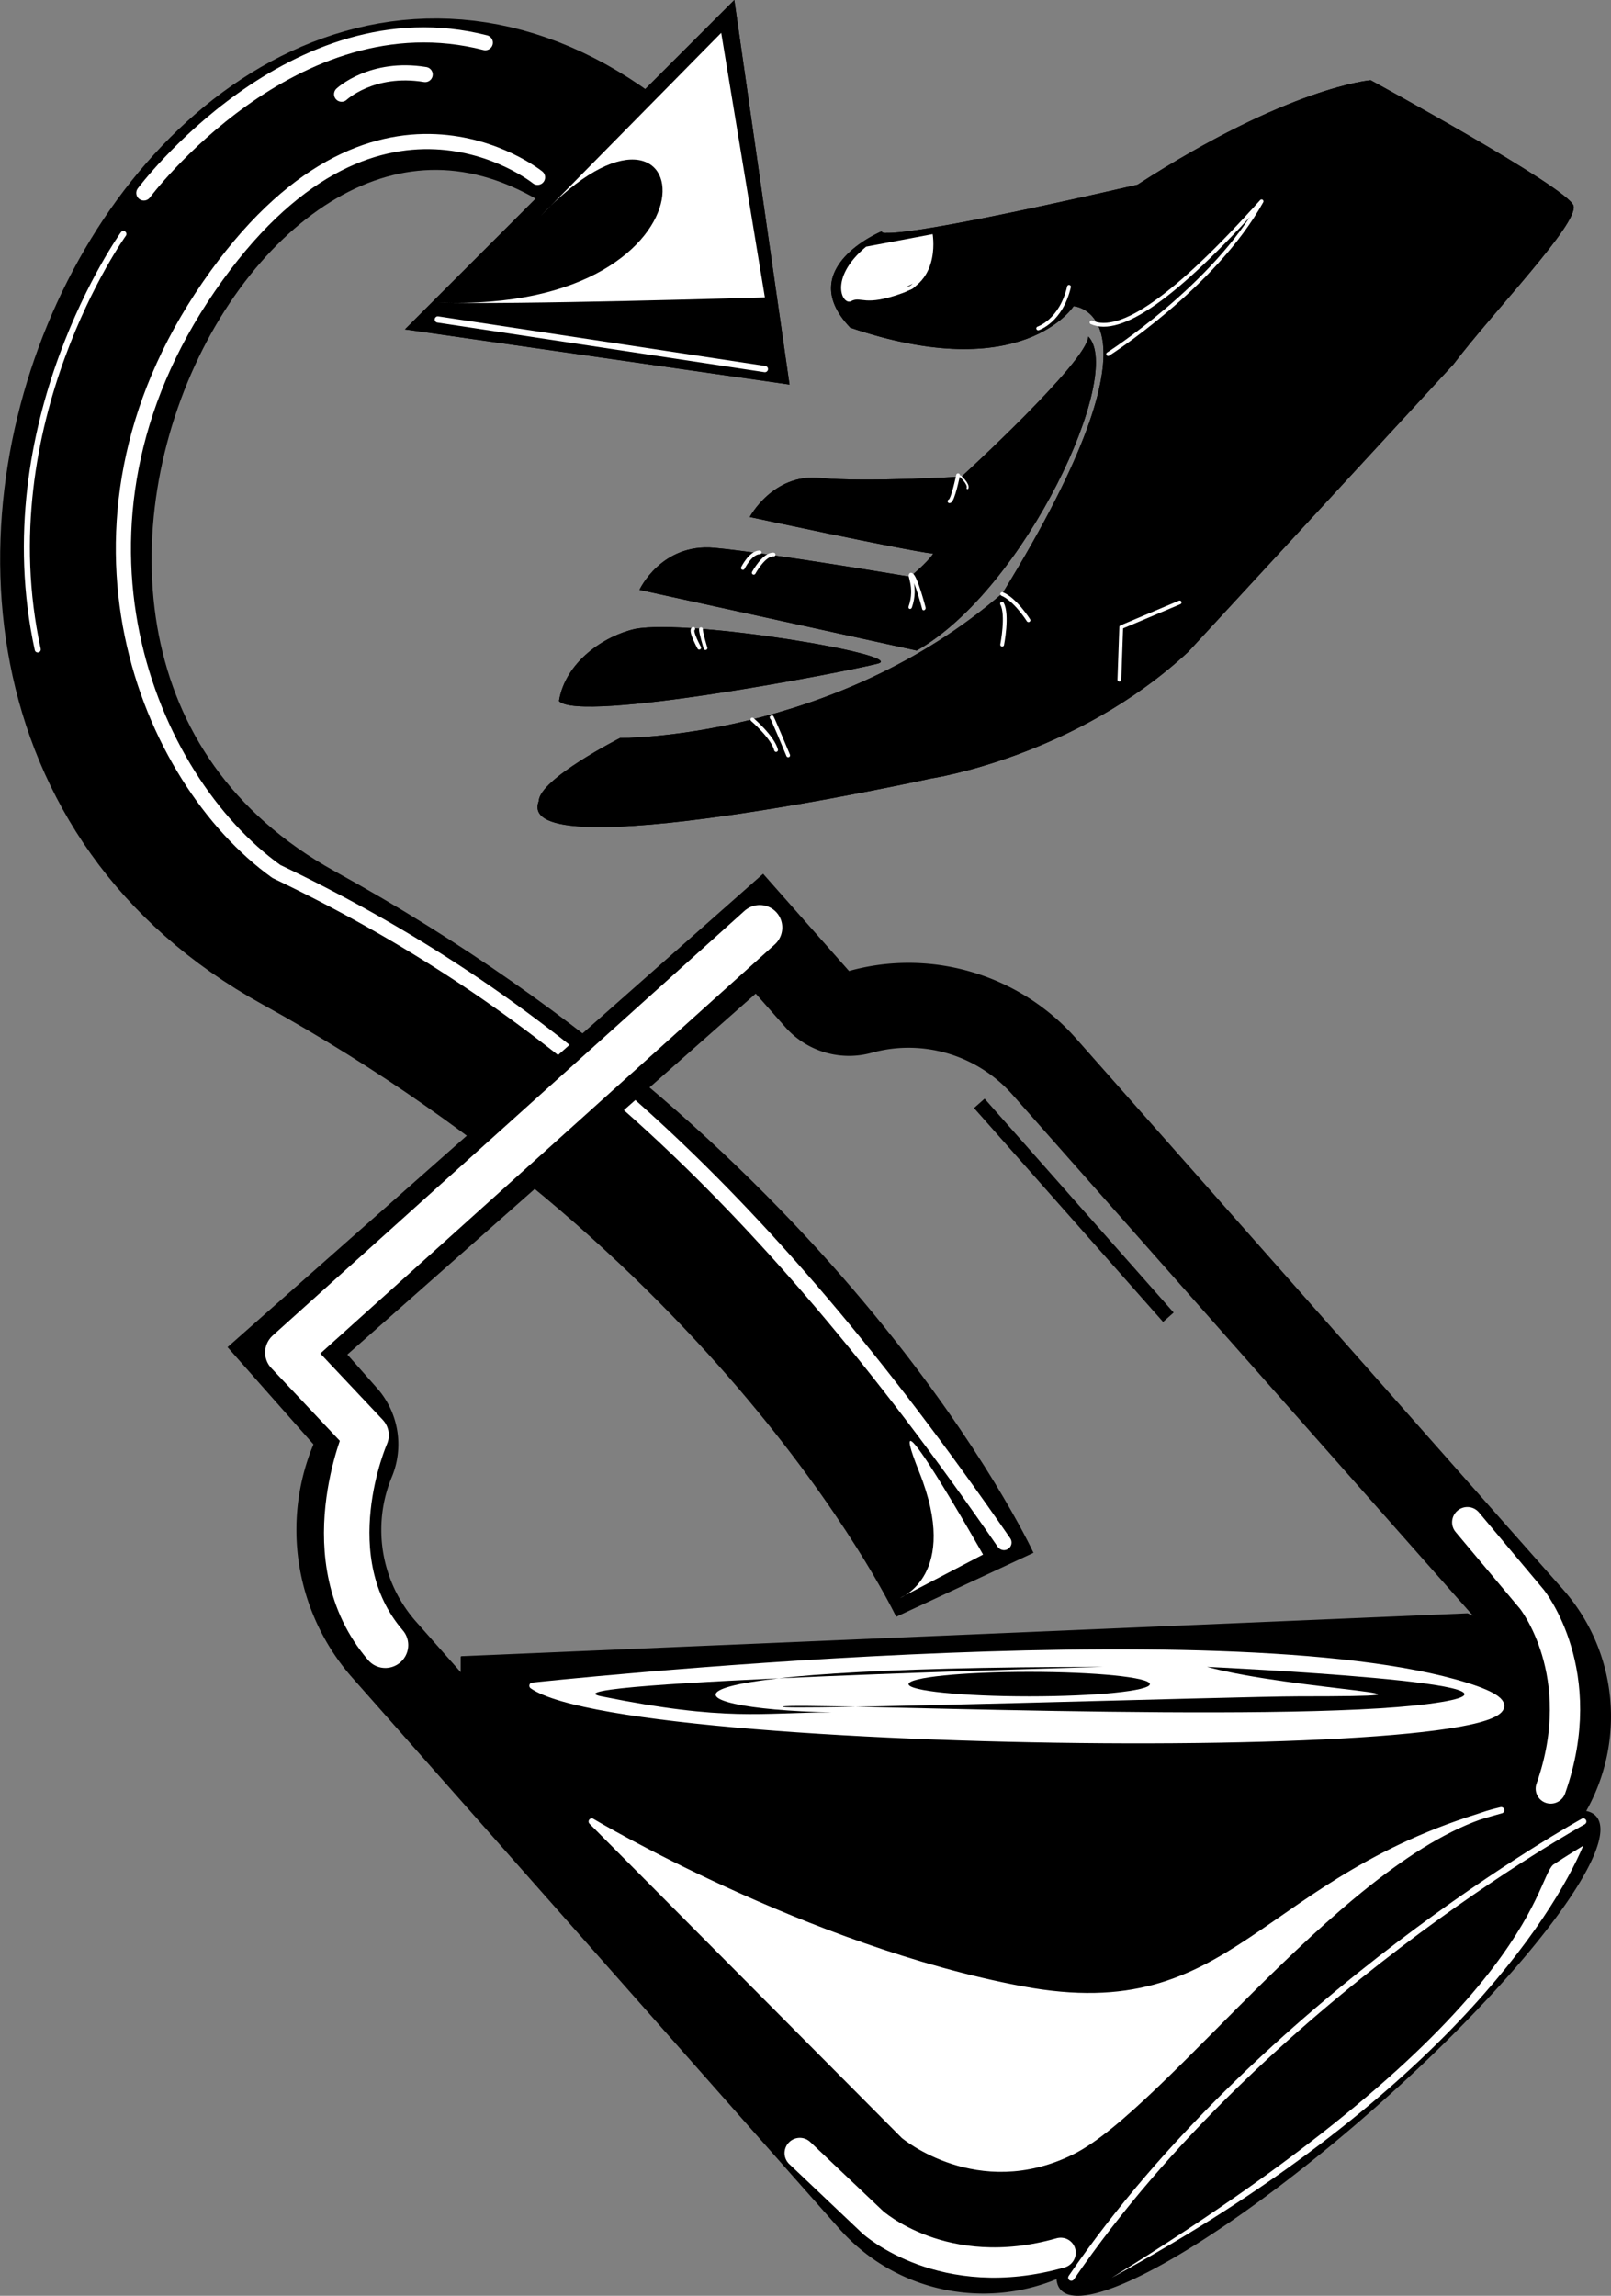 <svg xmlns="http://www.w3.org/2000/svg" xml:space="preserve" width="886.212" height="1262.918" style="clip-rule:evenodd;fill-rule:evenodd;stroke-miterlimit:1.5"><rect width="100%" height="100%" fill="#808080" stroke="none"/><path d="M937.157 1264.71s-96.428-206.96-366.305-355.796C293.098 755.733 543.016 284.156 767.07 500.603" style="fill:none;stroke:#000;stroke-width:83.33px" transform="matrix(1 0 0 1 -406.406 -392.911)"/><path d="m434.319 211.555-211.557-30.369L403.948 0Z"/><path d="m434.319 211.555-211.557-30.369L403.948 0Z"/><path d="M865.58 113.135c-2.917-9.853-111.578-68.999-111.578-68.999s-44.688 3.447-128.265 57.471c-149.25 34.233-140.572 25.574-140.572 25.574s-48.92 20.116-17.42 53.066c94.86 32.222 122.845-11.814 122.845-11.814s56.16 2.955-39.069 157.87c-93.148 80.59-210.4 79.684-210.4 79.684s-44.493 22.557-44.748 34.735C281.641 478.942 512.2 428.25 512.2 428.25s79.254-11.828 141.483-69.7c65.625-71.147 103.21-111.906 145.886-158.173 22.21-29.357 68.918-77.381 66.01-87.242"/><path d="M487.493 128.136c-.321.936-1.204 1.332-1.794 1.485l-.537.111-.46-2.344c-4.91 2.162-46.64 21.811-16.958 52.859 94.86 32.222 122.846-11.814 122.846-11.814s56.16 2.955-39.069 157.87c-93.148 80.59-210.4 79.684-210.4 79.684s-44.493 22.557-44.748 34.735C281.641 478.942 512.2 428.25 512.2 428.25s79.254-11.828 141.483-69.7c65.625-71.147 103.21-111.906 145.886-158.173 22.21-29.357 68.918-77.381 66.01-87.242-2.916-9.853-111.577-68.999-111.577-68.999s-44.688 3.447-128.265 57.471c-103.621 23.768-131.117 26.858-138.244 26.529m-2.867 2.073c1.021.367 3.614.75 9.934.15 13.82-1.343 47.962-7.059 131.756-26.271l.43-.104.375-.246c76.73-49.595 120.345-56.268 126.354-56.995 7.305 3.99 70.403 38.57 97.935 57.52 4.269 2.944 7.666 5.496 9.82 7.486 1.005.93 1.747 1.575 1.906 2.108.234.795-.226 1.9-.858 3.367-1.373 3.141-4.035 7.268-7.53 12.056-14.099 19.308-41.577 48.94-57.126 69.465 0 0-142.216 154.194-145.74 158.013-61.631 57.256-140.06 68.977-140.06 68.977l-.165.037s-146.914 32.373-198.171 25.81c-4.804-.62-8.711-1.555-11.493-2.967-1.641-.833-2.853-1.784-3.418-3.009-.527-1.133-.419-2.437.166-3.975l.16-.414.008-.449c.028-1.044.592-2.17 1.415-3.403 1.62-2.386 4.273-4.95 7.435-7.557 11.788-9.67 30.587-19.53 33.973-21.288 9.42-.063 121.576-2.526 211.455-80.29l.295-.26.194-.334c48.151-78.308 57.78-118.305 55.616-138.633-.934-8.814-4.04-14.202-7.335-17.535-5.276-5.337-11.234-5.565-11.234-5.565l-1.483-.085-.794 1.258s-27.247 42.013-119.296 10.966c-5.56-5.94-8.364-11.395-9.183-16.375-1.3-7.935 2.56-14.517 7.505-19.607 6.095-6.258 13.906-10.322 17.154-11.85"/><path d="m504.273 357.88-152.5-33.403s11.914-25.837 41.267-23.104c29.347 2.722 107.658 15.909 107.658 15.909s9.37-7.732 12.657-12.68c-17.688-2.233-100.928-20.2-100.928-20.2s12.788-23.953 38.376-21.487c25.59 2.449 78.168-.744 78.168-.744s69.176-63.25 69.705-77.061c19.879 20.48-34.469 138.9-94.403 172.77"/><path d="m504.273 357.88-152.5-33.403s11.914-25.837 41.267-23.104c29.347 2.722 107.658 15.909 107.658 15.909s9.37-7.732 12.657-12.68c-17.688-2.233-100.928-20.2-100.928-20.2s12.788-23.953 38.376-21.487c25.59 2.449 78.168-.744 78.168-.744s69.176-63.25 69.705-77.061c19.879 20.48-34.469 138.9-94.403 172.77m-.42-2.695-148.19-32.46c3.944-6.298 15.493-20.833 37.143-18.82 29.295 2.717 107.473 15.884 107.473 15.884l1.152.19.889-.736s9.731-8.088 13.15-13.23l-1.793-3.934c-15.473-1.954-81.115-15.955-97.157-19.39 4.191-6 15.525-19.026 34.035-17.247 25.72 2.47 78.578-.726 78.578-.726l.894-.053.663-.606s34.008-31.114 54.605-54.534c6.316-7.177 11.369-13.663 13.916-18.357.01-.024.02-.047.022-.063.518 1.597.825 3.435.982 5.48.53 7.219-1.05 16.809-4.266 27.76-12.708 43.166-50.943 107.017-92.096 130.842M482.853 365.06c-17.255 4.466-164.063 32.85-175.365 20.577 3.577-21.778 25.151-35.945 41.943-39.684 30.449-5.673 150.676 14.642 133.422 19.108"/><path d="M482.853 365.06c-17.255 4.466-164.063 32.85-175.365 20.577 3.577-21.778 25.151-35.945 41.943-39.684 30.449-5.673 150.676 14.642 133.422 19.108m-4.361-1.575c-22.407 5.062-109.253 21.561-150.148 22.614-6.358.158-11.565-.043-15.186-.757-1.178-.23-2.164-.472-2.882-.8 4.122-19.82 24.077-32.609 39.642-36.098 24.203-4.472 105.153 7.566 127.835 14.79q.375.123.739.251"/><path d="M937.038 634.766s-1.942-6.061-4.411-6.164" style="fill:none;stroke:#fff;stroke-width:1px;stroke-linecap:round;stroke-linejoin:round" transform="matrix(.404 -.915 -.915 -.404 730.61 1375.87)"/><path d="m1037.18 723.061 15.69-34.51s-23.65-10.86-36.44 8.205-7 21.921-11.1 26.546c-4.1 4.624 9.41 16.41 31.85-.241" style="fill:#fff;stroke:#000;stroke-width:1px;stroke-linecap:round;stroke-linejoin:round" transform="matrix(.238 -.971 -.971 -.238 931.465 1314.426)"/><path d="M1028.74 628.534s8.75-9.885 27.76-6.26M768.425 685.471s-4.267-14.208-10.041-18.727M758.384 659.464s18.326 19.229 15.313 16.644M861.616 576.402s16.356 3.673 20.572 9.181M879.748 568.598s7.574 11.247 7.345 19.051M1031.33 587.649s57.54-38.39 110.94-43.279c-68.07 22.187-98.66 41.366-98.66 58.664M842.592 717.361s11.898-.984 13.574-5.939" style="fill:none;stroke:#fff;stroke-width:2.08px;stroke-linecap:round;stroke-linejoin:round" transform="matrix(.404 -.915 -.915 -.404 730.61 1375.87)"/><path d="M1026.04 692.029s-6.72 7.993-4.75 10.856c1.98 2.864-7.59-6.438 4.75-10.856" style="stroke:#fff;stroke-width:2.08px;stroke-linecap:round;stroke-linejoin:round" transform="matrix(.045 -.999 -.999 -.045 1150.407 1208.834)"/><path d="M862.35 624.244s15.762 14.947 16.305 19.023c.544 4.077-4.981-7.609-19.068-8.968" style="fill:none;stroke:#fff;stroke-width:2.65px;stroke-linecap:round;stroke-linejoin:round" transform="matrix(.345 -.781 -.65 -.288 616.475 1187.891)"/><path d="M937.038 636.216s-14.125-3.105-14.978-1.45M793.968 724.9s6.952 5.993 8.511 6.473M792.769 728.136s6.593 8.631 8.151 7.193M842.592 723.897s9.552-.431 11.563-4.968M870.051 509.663l26.848 10.739 25.383-23.919" style="fill:none;stroke:#fff;stroke-width:2.08px;stroke-linecap:round;stroke-linejoin:round" transform="matrix(.404 -.915 -.915 -.404 730.61 1375.87)"/><path d="m703.609 511.987 99.535-101.019 24.024 145.533s-142.709 4.279-179.918 2.815c164.761 6.486 144.841-141.206 56.359-47.329" style="fill:#fff" transform="matrix(1 0 0 1 -406.406 -392.911)"/><path d="M827.168 595.932 647.25 568.65" style="fill:none;stroke:#fff;stroke-width:3.45px;stroke-linecap:round;stroke-linejoin:round" transform="matrix(1 0 0 1 -406.406 -392.911)"/><path d="M702.114 490.471s-89.605-72.312-180.841 60.148c-91.235 132.459-33.56 271.002 37.17 321.688 143.381 68.426 263.23 170.813 400.252 369.163" style="fill:none;stroke:#fff;stroke-width:8.33px;stroke-linecap:round;stroke-linejoin:round" transform="matrix(1 0 0 1 -406.406 -392.911)"/><path d="M901.51 1271.95s33.283-12.46 10.586-69.21c-22.697-56.74 35.088 45.33 35.088 45.33z" style="fill:#fff" transform="matrix(1 0 0 1 -406.406 -392.911)"/><path d="m1213.66 1280.89-553.339 23.58v21.24L846.4 1557.12l65.696 56.94 43.343 6.06 29.078-1.21 25.443 14.54 144.17-102.98 89.66-88.4 15.75-36.87 1.21-67.37-6.06-39.19z" style="stroke:#000;stroke-width:1px;stroke-linecap:round;stroke-linejoin:round" transform="matrix(1 0 0 1 -406.41 -392.908)"/><path d="M467.047 534.138a122 122 0 0 1 40.28-4.229 122.96 122.96 0 0 1 84.573 41.3l267.78 302.964c30.665 34.694 34.451 83.872 12.904 122.042 2.327.48 4.165 1.457 5.482 2.947 14.452 16.35-39.818 87.963-121.122 159.825s-159.046 116.93-173.498 100.58c-1.318-1.49-2.061-3.435-2.252-5.803-40.524 16.693-88.867 6.897-119.533-27.798l-267.78-302.963a122.97 122.97 0 0 1-30.598-89.005 122.1 122.1 0 0 1 9.143-39.455l-47.26-53.47 294.62-260.404zm160.471 713.872c.043.324.092.654.122.99.042.337.072.672.102 1.008zm200.408-238.197c-15.453 20.769-57.209 74.668-101.912 114.18-44.71 39.517-103.33 74.337-125.84 87.121a46.6 46.6 0 0 0-36.768-.527c-22.634 9.323-49.625 3.831-66.754-15.548l-267.78-302.963a76.25 76.25 0 0 1-18.977-55.207 75.4 75.4 0 0 1 5.64-24.375 46.69 46.69 0 0 0-8.117-48.88l-16.33-18.475 224.637-198.548 16.33 18.475a46.69 46.69 0 0 0 47.512 14.059 75.6 75.6 0 0 1 24.89-2.608 76.26 76.26 0 0 1 52.451 25.62L824.688 905.1c17.128 19.38 19.263 46.84 7.23 68.158a46.6 46.6 0 0 0-3.992 36.555"/><path d="m1044.98 841.891-318.551 2.846 1.784 57.789s-61.699 28.742-62.465 86.225" style="fill:none;stroke:#fff;stroke-width:22.92px;stroke-linecap:round;stroke-linejoin:round" transform="matrix(.821 -.726 .719 .813 -1045.417 584.542)"/><path d="m293.671 943.446 11.638-10.286 104 117.666-11.637 10.286zM535.81 609.526l5.818-5.143L645.63 722.049l-5.818 5.143zM357.894 982.07l7.508-6.635 59.296 67.087-7.508 6.636z"/><path d="m1113.41 1305.2-1.33 50.93s-2.25 48.19-55.81 78.27" style="fill:none;stroke:#fff;stroke-width:15.28px;stroke-linecap:round;stroke-linejoin:round" transform="matrix(.821 -.726 .719 .813 -1045.417 584.542)"/><path d="m1113.41 1305.2-1.33 50.93s-2.25 48.19-55.81 78.27" style="fill:none;stroke:#fff;stroke-width:15.28px;stroke-linecap:round;stroke-linejoin:round" transform="matrix(-.775 .775 .768 .768 300.42 -680.939)"/><path d="M1277.35 1394.93s-176.34 97.11-281.627 250.92" style="fill:none;stroke:#fff;stroke-width:3.45px;stroke-linecap:round;stroke-linejoin:round" transform="matrix(1 0 0 1 -406.406 -392.911)"/><path d="M1018 1645.85c231.12-142.61 232.66-217.89 242.75-227.12 6.8-4.57 16.6-10.48 16.6-10.48-16.6 39.22-80.09 139.95-259.35 237.6" style="fill:#fff" transform="matrix(1 0 0 1 -406.406 -392.911)"/><path d="m731.923 1394.93 171.712 172.79s40.729 34.12 92.088 8.91c51.357-25.2 153.127-169.18 236.487-187.91-133.76 36.52-144.42 120.84-263.636 98.55s-236.651-92.34-236.651-92.34" style="fill:#fff;stroke:#fff;stroke-width:3.45px;stroke-linecap:round;stroke-linejoin:round" transform="matrix(1 0 0 1 -406.406 -392.911)"/><path d="M700.075 1304.47s381.095-41.18 513.585 0c132.49 41.17-458.176 38.79-513.585 0" style="fill:#fff;stroke:#fff;stroke-width:3.45px;stroke-linecap:round;stroke-linejoin:round" transform="matrix(1 0 0 1 -407.17 -377.155)"/><ellipse cx="1032.13" cy="1329.11" rx="66.368" ry="6.732" transform="matrix(1 0 0 1 -465.957 -402.68)"/><path d="M607.23 916.946s-315.368 8.35-276.413 16.21c69.474 14.01 87.485 8.85 126.864 8.83-94.003-1.83-114.459-25.04 149.55-25.04"/><path d="M663.97 916.946s204.46 9.43 122.08 20.35c-82.38 10.91-347.872-1-355.316 1.49-7.444 2.48 251.597-5.63 283.356-5.63 103.72 0-2.48-3.31-50.12-16.21"/><path d="M497.528 507.371s82.037-109.717 187.832-82.683" style="fill:none;stroke:#fff;stroke-width:8.33px;stroke-linecap:round;stroke-linejoin:round" transform="matrix(1 0 0 1 -418.402 -401.216)"/><path d="M594.322 444.725s16.63-15.647 45.958-10.809" style="fill:none;stroke:#fff;stroke-width:8.33px;stroke-linecap:round;stroke-linejoin:round" transform="matrix(1 0 0 1 -406.406 -392.911)"/><path d="M474.277 521.646s-74.274 103.523-47.109 228.537" style="fill:none;stroke:#fff;stroke-width:3.33px;stroke-linecap:round;stroke-linejoin:round" transform="matrix(1 0 0 1 -406.406 -392.911)"/></svg>